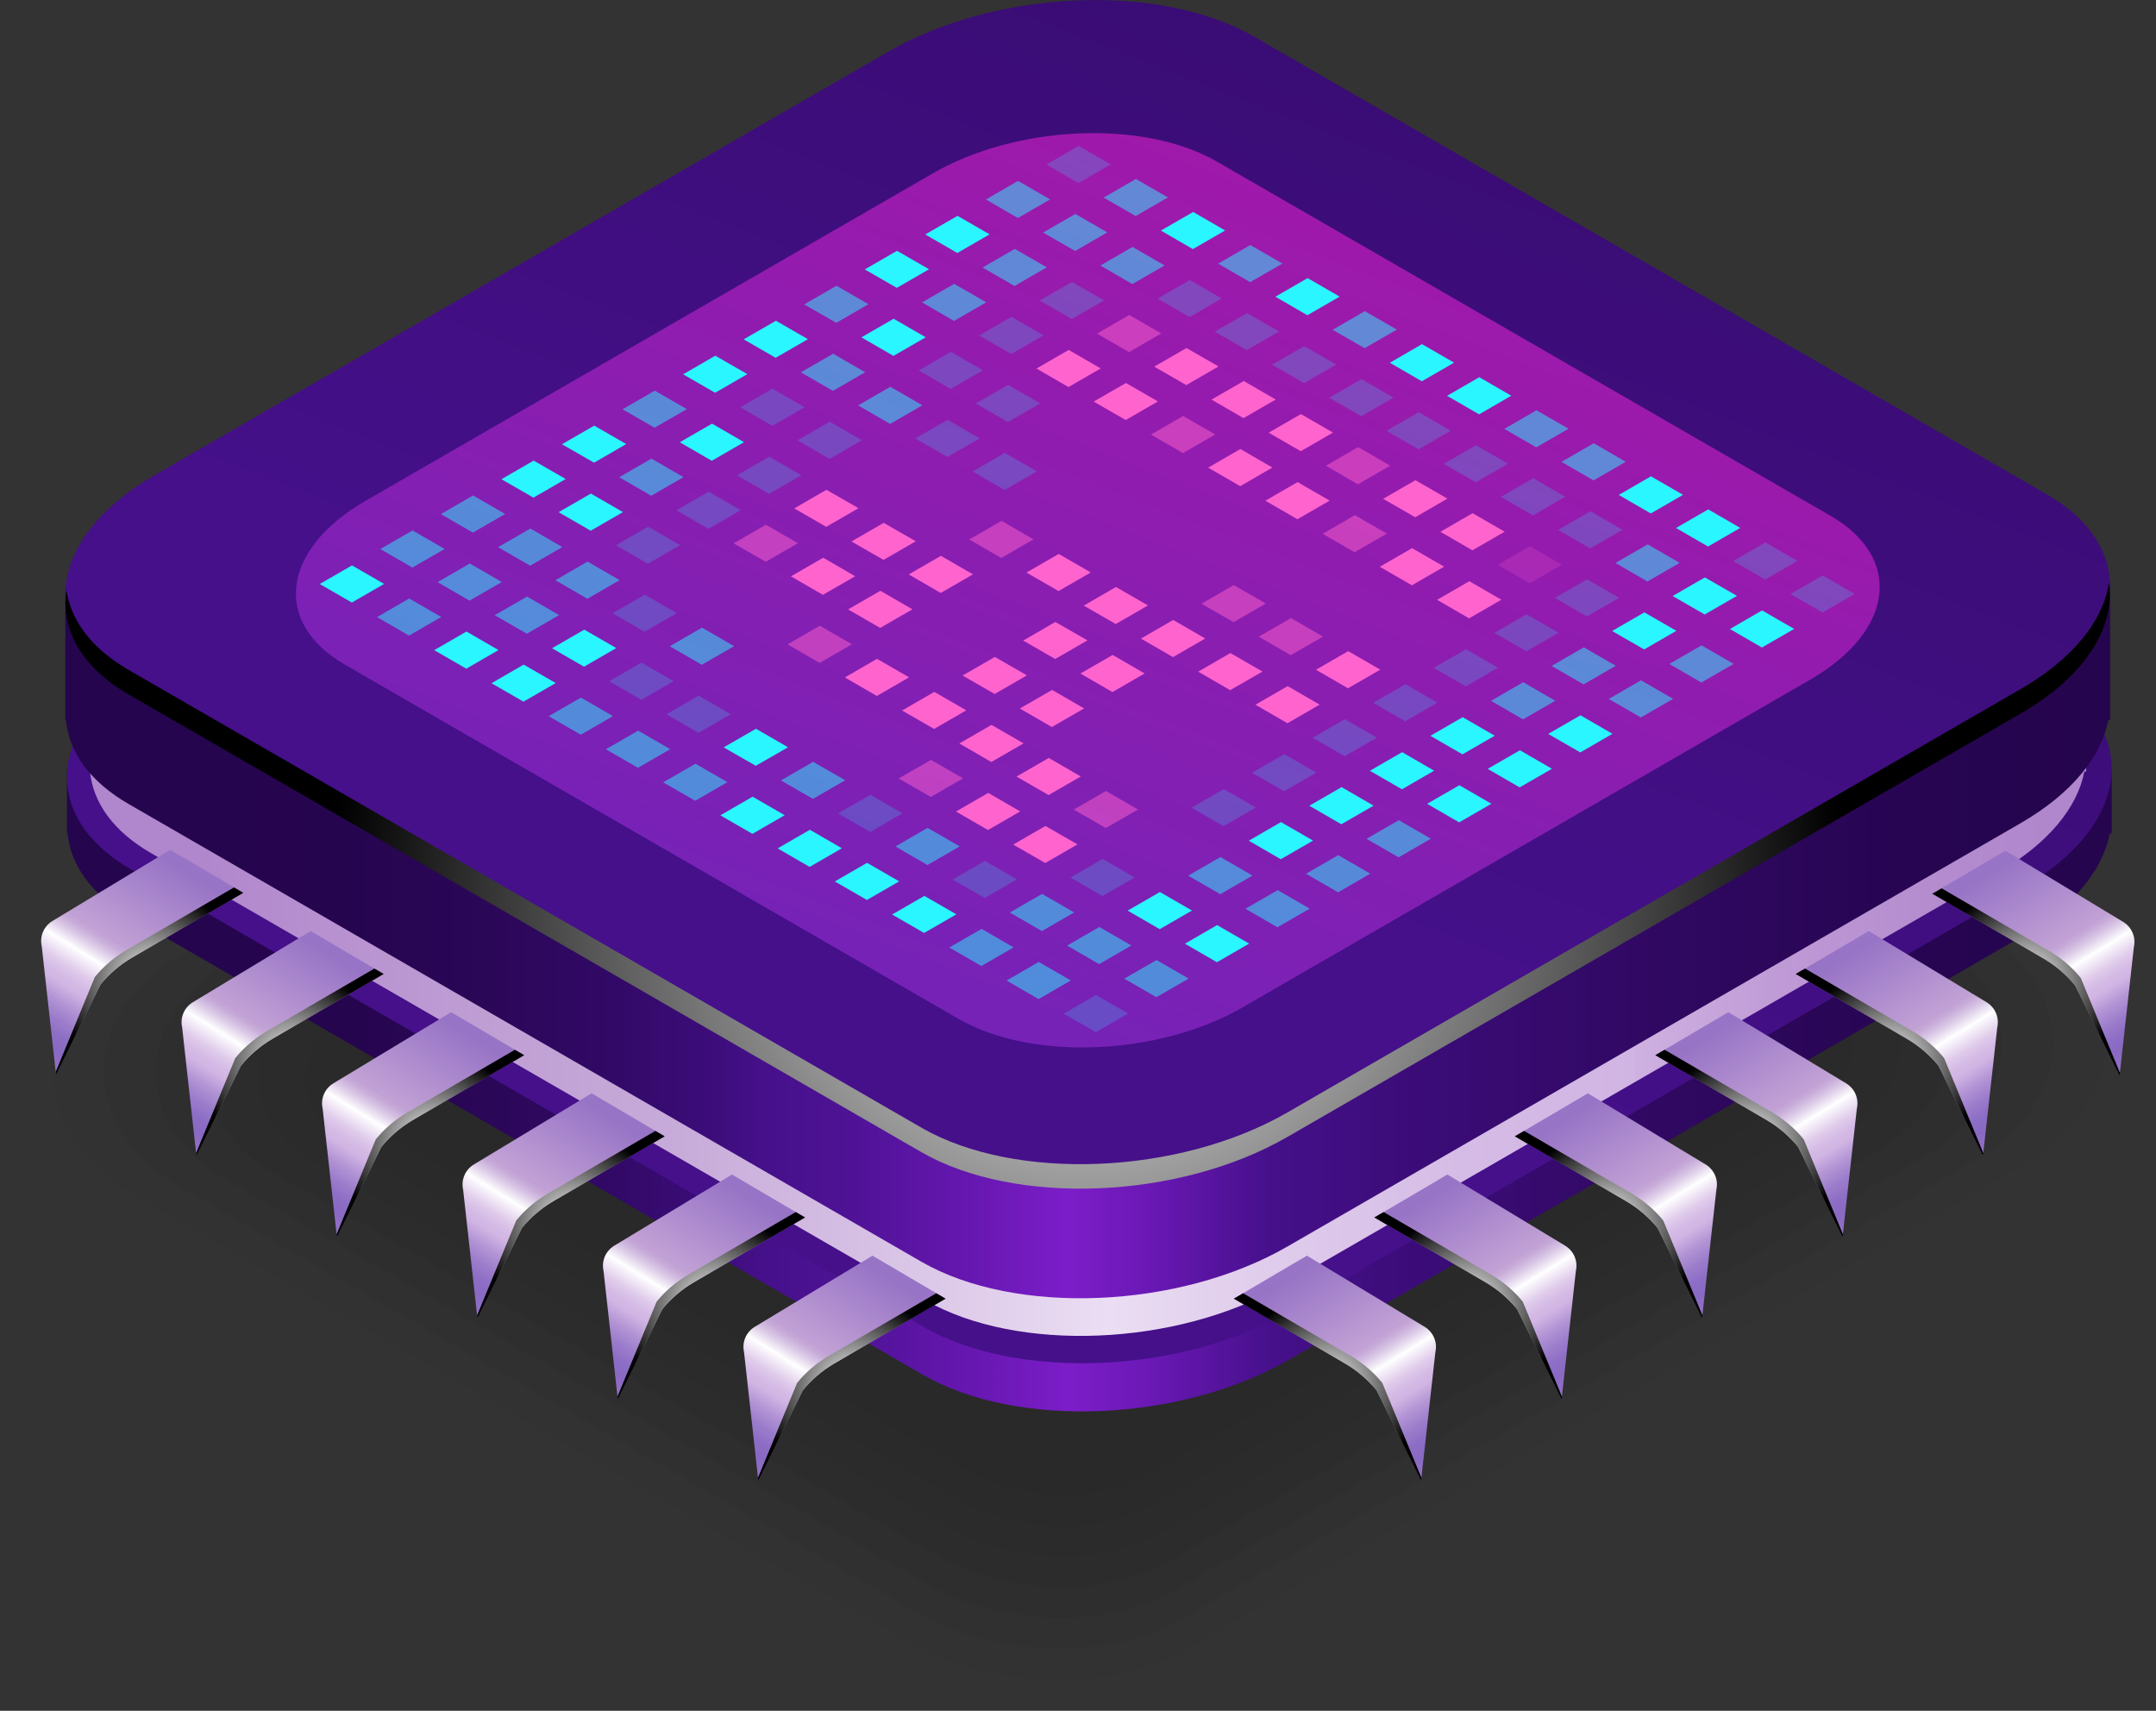 <?xml version="1.0" encoding="UTF-8"?>
<svg xmlns="http://www.w3.org/2000/svg" xmlns:xlink="http://www.w3.org/1999/xlink" viewBox="0 0 238.63 189.35">
  <rect x="0" y="0" width="238.63" height="189.35" fill="#333333" stroke="none"/>
  <defs>
    <style>
      .cls-1 {
        fill: url(#Radial_Gradient_1-2);
      }

      .cls-1, .cls-2, .cls-3, .cls-4, .cls-5, .cls-6, .cls-7, .cls-8, .cls-9, .cls-10, .cls-11, .cls-12, .cls-13 {
        mix-blend-mode: color-dodge;
      }

      .cls-2 {
        fill: url(#Radial_Gradient_1-5);
      }

      .cls-3 {
        fill: url(#Radial_Gradient_1-4);
      }

      .cls-4 {
        fill: url(#Radial_Gradient_1-7);
      }

      .cls-5 {
        fill: url(#Radial_Gradient_1-8);
      }

      .cls-6 {
        fill: url(#Radial_Gradient_1-3);
      }

      .cls-7 {
        fill: url(#Radial_Gradient_1-6);
      }

      .cls-8 {
        fill: url(#Radial_Gradient_1-9);
      }

      .cls-14 {
        fill: url(#linear-gradient);
      }

      .cls-15 {
        opacity: .09;
      }

      .cls-16, .cls-17, .cls-18 {
        fill: #ff63ce;
      }

      .cls-19, .cls-20, .cls-21, .cls-22 {
        fill: #2af6ff;
      }

      .cls-23 {
        fill: url(#New_Gradient_Swatch_copy_25-2);
      }

      .cls-24 {
        fill: url(#New_Gradient_Swatch_copy_25);
      }

      .cls-20, .cls-17, .cls-25 {
        opacity: .2;
      }

      .cls-26 {
        mix-blend-mode: screen;
      }

      .cls-27 {
        fill: url(#linear-gradient-8);
      }

      .cls-28 {
        fill: url(#linear-gradient-9);
      }

      .cls-29 {
        fill: url(#linear-gradient-3);
      }

      .cls-30 {
        fill: url(#linear-gradient-4);
      }

      .cls-31 {
        fill: url(#linear-gradient-2);
      }

      .cls-32 {
        fill: url(#linear-gradient-6);
      }

      .cls-33 {
        fill: url(#linear-gradient-7);
      }

      .cls-34 {
        fill: url(#linear-gradient-5);
      }

      .cls-35 {
        opacity: .18;
      }

      .cls-36 {
        opacity: .27;
      }

      .cls-37 {
        opacity: .45;
      }

      .cls-38 {
        opacity: .36;
      }

      .cls-39 {
        opacity: .64;
      }

      .cls-40 {
        opacity: .55;
      }

      .cls-41 {
        opacity: .91;
      }

      .cls-42 {
        opacity: .82;
      }

      .cls-43 {
        opacity: .73;
      }

      .cls-21, .cls-44 {
        opacity: 0;
      }

      .cls-45 {
        fill: url(#linear-gradient-14);
      }

      .cls-46 {
        fill: url(#linear-gradient-15);
      }

      .cls-47 {
        fill: url(#linear-gradient-16);
      }

      .cls-48 {
        fill: url(#linear-gradient-13);
      }

      .cls-49 {
        fill: url(#linear-gradient-12);
      }

      .cls-50 {
        fill: url(#linear-gradient-10);
      }

      .cls-51 {
        fill: url(#linear-gradient-11);
      }

      .cls-52 {
        isolation: isolate;
      }

      .cls-9 {
        fill: url(#Radial_Gradient_1);
      }

      .cls-22, .cls-18 {
        opacity: .5;
      }

      .cls-10 {
        fill: url(#Radial_Gradient_1-10);
      }

      .cls-11 {
        fill: url(#Radial_Gradient_1-13);
      }

      .cls-12 {
        fill: url(#Radial_Gradient_1-11);
      }

      .cls-13 {
        fill: url(#Radial_Gradient_1-12);
      }
    </style>
    <linearGradient id="linear-gradient" x1="7.42" y1="91.38" x2="233.73" y2="91.38" gradientUnits="userSpaceOnUse">
      <stop offset=".04" stop-color="#25054d"/>
      <stop offset=".14" stop-color="#26054f"/>
      <stop offset=".21" stop-color="#2b0758"/>
      <stop offset=".27" stop-color="#320967"/>
      <stop offset=".32" stop-color="#3d0d7c"/>
      <stop offset=".34" stop-color="#45108a"/>
      <stop offset=".38" stop-color="#4d1294"/>
      <stop offset=".44" stop-color="#6517af"/>
      <stop offset=".49" stop-color="#7c1dc9"/>
      <stop offset=".53" stop-color="#6a18b5"/>
      <stop offset=".59" stop-color="#45108a"/>
      <stop offset=".66" stop-color="#3b0c78"/>
      <stop offset=".79" stop-color="#2f0860"/>
      <stop offset=".9" stop-color="#270552"/>
      <stop offset="1" stop-color="#25054d"/>
    </linearGradient>
    <linearGradient id="New_Gradient_Swatch_copy_25" data-name="New Gradient Swatch copy 25" x1="204.6" y1="-131.35" x2="111.48" y2="109.04" gradientUnits="userSpaceOnUse">
      <stop offset="0" stop-color="#25054d"/>
      <stop offset="1" stop-color="#45108a"/>
    </linearGradient>
    <linearGradient id="linear-gradient-2" x1="12.59" y1="81.85" x2="228.5" y2="81.85" gradientUnits="userSpaceOnUse">
      <stop offset=".04" stop-color="#b086cc"/>
      <stop offset=".21" stop-color="#c1a1d5"/>
      <stop offset=".29" stop-color="#c7abd9"/>
      <stop offset=".41" stop-color="#dac6e7"/>
      <stop offset=".51" stop-color="#ebdef3"/>
      <stop offset=".56" stop-color="#e3d2ee"/>
      <stop offset=".69" stop-color="#d5bce6"/>
      <stop offset=".78" stop-color="#d1b4e3"/>
      <stop offset=".78" stop-color="#cfb1e1"/>
      <stop offset=".86" stop-color="#be99d5"/>
      <stop offset=".94" stop-color="#b38bce"/>
      <stop offset="1" stop-color="#b086cc"/>
    </linearGradient>
    <linearGradient id="linear-gradient-3" x1="7.23" y1="75.01" x2="233.55" y2="75.01" xlink:href="#linear-gradient"/>
    <linearGradient id="New_Gradient_Swatch_copy_25-2" data-name="New Gradient Swatch copy 25" x1="204.42" y1="-151.56" x2="111.29" y2="88.82" xlink:href="#New_Gradient_Swatch_copy_25"/>
    <linearGradient id="linear-gradient-4" x1="138.89" y1="17.59" x2="66.76" y2="203.78" gradientUnits="userSpaceOnUse">
      <stop offset=".01" stop-color="#9f19ab"/>
      <stop offset=".77" stop-color="#5f27bd"/>
      <stop offset=".9" stop-color="#3d065f"/>
    </linearGradient>
    <radialGradient id="Radial_Gradient_1" data-name="Radial Gradient 1" cx="120.39" cy="98.02" fx="120.39" fy="98.02" r="83.44" gradientUnits="userSpaceOnUse">
      <stop offset="0" stop-color="#fff"/>
      <stop offset="1" stop-color="#000"/>
    </radialGradient>
    <linearGradient id="linear-gradient-5" x1="221.63" y1="95.71" x2="237.27" y2="120.96" gradientUnits="userSpaceOnUse">
      <stop offset="0" stop-color="#9874c6"/>
      <stop offset=".36" stop-color="#c1a1d5"/>
      <stop offset=".38" stop-color="#c7abd9"/>
      <stop offset=".41" stop-color="#d9c6e5"/>
      <stop offset=".45" stop-color="#f6f2f9"/>
      <stop offset=".46" stop-color="#fff"/>
      <stop offset=".49" stop-color="#f1e8f6"/>
      <stop offset=".53" stop-color="#dfcbeb"/>
      <stop offset=".57" stop-color="#d4bae5"/>
      <stop offset=".6" stop-color="#d1b4e3"/>
      <stop offset=".66" stop-color="#b294d5"/>
      <stop offset=".72" stop-color="#9b7ccb"/>
      <stop offset=".77" stop-color="#8d6ec5"/>
      <stop offset=".82" stop-color="#8969c3"/>
      <stop offset=".89" stop-color="#9371c5"/>
      <stop offset="1" stop-color="#b086cc"/>
    </linearGradient>
    <radialGradient id="Radial_Gradient_1-2" data-name="Radial Gradient 1" cx="224.26" cy="108.68" fx="224.26" fy="108.68" r="10.38" xlink:href="#Radial_Gradient_1"/>
    <linearGradient id="linear-gradient-6" x1="206.52" y1="104.59" x2="222.16" y2="129.84" xlink:href="#linear-gradient-5"/>
    <radialGradient id="Radial_Gradient_1-3" data-name="Radial Gradient 1" cx="209.14" cy="117.57" fx="209.14" fy="117.57" r="10.38" xlink:href="#Radial_Gradient_1"/>
    <linearGradient id="linear-gradient-7" x1="190.97" y1="113.57" x2="206.61" y2="138.83" xlink:href="#linear-gradient-5"/>
    <radialGradient id="Radial_Gradient_1-4" data-name="Radial Gradient 1" cx="193.6" cy="126.55" fx="193.6" fy="126.55" r="10.38" xlink:href="#Radial_Gradient_1"/>
    <linearGradient id="linear-gradient-8" x1="175.43" y1="122.56" x2="191.06" y2="147.81" xlink:href="#linear-gradient-5"/>
    <radialGradient id="Radial_Gradient_1-5" data-name="Radial Gradient 1" cx="178.05" cy="135.53" fx="178.05" fy="135.53" r="10.38" xlink:href="#Radial_Gradient_1"/>
    <linearGradient id="linear-gradient-9" x1="159.88" y1="131.54" x2="175.52" y2="156.79" xlink:href="#linear-gradient-5"/>
    <radialGradient id="Radial_Gradient_1-6" data-name="Radial Gradient 1" cx="162.5" cy="144.52" fx="162.5" fy="144.52" r="10.38" xlink:href="#Radial_Gradient_1"/>
    <linearGradient id="linear-gradient-10" x1="144.33" y1="140.52" x2="159.97" y2="165.78" xlink:href="#linear-gradient-5"/>
    <radialGradient id="Radial_Gradient_1-7" data-name="Radial Gradient 1" cx="146.96" cy="153.5" fx="146.96" fy="153.5" r="10.38" xlink:href="#Radial_Gradient_1"/>
    <linearGradient id="linear-gradient-11" x1="7896.66" y1="95.61" x2="7912.29" y2="120.86" gradientTransform="translate(7915.81) rotate(-180) scale(1 -1)" xlink:href="#linear-gradient-5"/>
    <radialGradient id="Radial_Gradient_1-8" data-name="Radial Gradient 1" cx="7899.28" cy="108.58" fx="7899.28" fy="108.58" r="10.38" gradientTransform="translate(7915.81) rotate(-180) scale(1 -1)" xlink:href="#Radial_Gradient_1"/>
    <linearGradient id="linear-gradient-12" x1="7881.11" y1="104.59" x2="7896.75" y2="129.84" gradientTransform="translate(7915.81) rotate(-180) scale(1 -1)" xlink:href="#linear-gradient-5"/>
    <radialGradient id="Radial_Gradient_1-9" data-name="Radial Gradient 1" cx="7883.73" cy="117.57" fx="7883.73" fy="117.57" r="10.38" gradientTransform="translate(7915.81) rotate(-180) scale(1 -1)" xlink:href="#Radial_Gradient_1"/>
    <linearGradient id="linear-gradient-13" x1="7865.56" y1="113.57" x2="7881.2" y2="138.82" gradientTransform="translate(7915.81) rotate(-180) scale(1 -1)" xlink:href="#linear-gradient-5"/>
    <radialGradient id="Radial_Gradient_1-10" data-name="Radial Gradient 1" cx="7868.19" cy="126.55" fx="7868.19" fy="126.55" r="10.38" gradientTransform="translate(7915.81) rotate(-180) scale(1 -1)" xlink:href="#Radial_Gradient_1"/>
    <linearGradient id="linear-gradient-14" x1="7850.02" y1="122.56" x2="7865.65" y2="147.81" gradientTransform="translate(7915.81) rotate(-180) scale(1 -1)" xlink:href="#linear-gradient-5"/>
    <radialGradient id="Radial_Gradient_1-11" data-name="Radial Gradient 1" cx="7852.64" cy="135.53" fx="7852.64" fy="135.53" r="10.38" gradientTransform="translate(7915.81) rotate(-180) scale(1 -1)" xlink:href="#Radial_Gradient_1"/>
    <linearGradient id="linear-gradient-15" x1="7834.47" y1="131.54" x2="7850.11" y2="156.79" gradientTransform="translate(7915.81) rotate(-180) scale(1 -1)" xlink:href="#linear-gradient-5"/>
    <radialGradient id="Radial_Gradient_1-12" data-name="Radial Gradient 1" cx="7837.09" cy="144.52" fx="7837.09" fy="144.52" r="10.38" gradientTransform="translate(7915.81) rotate(-180) scale(1 -1)" xlink:href="#Radial_Gradient_1"/>
    <linearGradient id="linear-gradient-16" x1="7818.92" y1="140.52" x2="7834.56" y2="165.78" gradientTransform="translate(7915.81) rotate(-180) scale(1 -1)" xlink:href="#linear-gradient-5"/>
    <radialGradient id="Radial_Gradient_1-13" data-name="Radial Gradient 1" cx="7821.55" cy="153.5" fx="7821.55" fy="153.5" r="10.38" gradientTransform="translate(7915.81) rotate(-180) scale(1 -1)" xlink:href="#Radial_Gradient_1"/>
  </defs>
  <g class="cls-52">
    <g id="Layer_1" data-name="Layer 1">
      <g>
        <g class="cls-25">
          <path class="cls-44" d="M117.21,189.35c5.64,0,10.76-1.23,14.81-3.57l98.11-56.77c5.4-3.12,8.5-8.05,8.5-13.54,0-6.01-3.73-11.61-10.23-15.36l-89-51.38c-5.11-2.95-11.49-4.57-17.98-4.57-5.64,0-10.76,1.23-14.81,3.57L8.5,104.49c-5.4,3.12-8.5,8.05-8.5,13.53,0,6.01,3.73,11.61,10.23,15.37l89,51.38c5.11,2.95,11.49,4.57,17.98,4.57Z"/>
          <path class="cls-15" d="M107.38,51.15L14.08,105.14c-4.91,2.83-8.2,7.67-8.33,12.66-.15,5.64,3.13,11.03,9.38,14.64l85.19,49.18c4.85,2.8,10.93,4.33,17.08,4.32,3.74,0,7.24-.6,10.3-1.71,1.27-.46,2.63-1.09,3.74-1.73l93.17-53.91c4.91-2.83,8.18-7.66,8.31-12.64,.15-5.64-3.13-11.03-9.38-14.64l-84.9-49.02c-1.85-1.07-4.16-2.09-6.3-2.77-3.4-1.08-7.09-1.68-10.82-1.7-5.38-.03-10.28,1.13-14.13,3.35Z"/>
          <path class="cls-35" d="M108.16,54.57L19.66,105.78c-4.42,2.55-7.91,7.3-8.17,11.78-.3,5.29,2.53,10.44,8.54,13.91l81.38,46.98c4.6,2.65,10.37,4.09,16.18,4.06,3.54-.02,6.85-.61,9.74-1.67,1.15-.42,2.53-1.08,3.53-1.66l88.23-51.05c4.42-2.55,7.87-7.28,8.13-11.75,.3-5.29-2.53-10.44-8.54-13.91l-80.81-46.66c-1.66-.96-4.06-2.05-5.98-2.67-3.22-1.04-6.72-1.66-10.27-1.7-5.11-.06-9.8,1.02-13.46,3.13Z"/>
          <path class="cls-36" d="M108.93,58L25.25,106.42c-3.93,2.27-7.64,6.93-8,10.9-.45,4.95,1.93,9.86,7.69,13.19l77.56,44.78c4.34,2.51,9.81,3.85,15.28,3.81,3.35-.03,6.47-.61,9.19-1.62,1.02-.38,2.43-1.07,3.32-1.58l83.29-48.2c3.93-2.27,7.58-6.89,7.94-10.86,.45-4.95-1.93-9.86-7.69-13.19l-76.72-44.29c-1.48-.85-3.95-2.01-5.66-2.57-3.05-1-6.36-1.64-9.73-1.7-4.84-.09-9.32,.91-12.79,2.92Z"/>
          <path class="cls-38" d="M109.71,61.42L30.83,107.06c-3.44,1.98-7.39,6.56-7.83,10.02-.6,4.63,1.33,9.28,6.84,12.46l73.75,42.58c4.09,2.36,9.25,3.61,14.38,3.56,3.15-.04,6.08-.61,8.63-1.57,.89-.33,2.34-1.05,3.11-1.5l78.35-45.34c3.44-1.98,7.31-6.51,7.76-9.97,.6-4.63-1.33-9.28-6.84-12.46l-72.63-41.93c-1.29-.75-3.85-1.97-5.34-2.48-2.87-.97-6-1.62-9.19-1.7-4.58-.12-8.84,.81-12.11,2.7Z"/>
          <path class="cls-37" d="M110.48,64.85L36.41,107.71c-2.95,1.7-7.16,6.19-7.67,9.14-.76,4.33,.73,8.69,6,11.73l69.94,40.38c3.83,2.21,8.69,3.37,13.48,3.3,2.95-.04,5.69-.62,8.07-1.53,.76-.29,2.24-1.04,2.91-1.42l73.41-42.48c2.95-1.7,7.06-6.14,7.57-9.08,.76-4.33-.73-8.69-6-11.73l-68.53-39.57c-1.11-.64-3.75-1.94-5.02-2.38-2.69-.93-5.64-1.6-8.64-1.7-4.31-.14-8.36,.7-11.44,2.48Z"/>
          <path class="cls-40" d="M111.26,68.27L42,108.35c-2.45,1.42-7.5,5.77-7.5,8.26-1.79,3.76,.13,8.11,5.15,11.01l66.13,38.18c3.58,2.06,8.12,3.13,12.57,3.05,2.76-.05,5.31-.62,7.51-1.48,.63-.25,2.14-1.03,2.7-1.35l68.47-39.62c2.45-1.42,7.39-5.7,7.39-8.19,1.79-3.76-.13-8.11-5.15-11.01l-64.44-37.21c-.92-.53-3.64-1.9-4.7-2.28-2.52-.9-5.28-1.58-8.1-1.7-4.05-.17-7.88,.59-10.76,2.26Z"/>
          <path class="cls-39" d="M112.03,71.7L47.58,108.99c-1.96,1.13-7.34,5.39-7.34,7.38-2.08,3.39-.47,7.53,4.3,10.28l62.32,35.98c3.32,1.92,7.56,2.89,11.67,2.8,2.56-.06,4.92-.62,6.95-1.44,.5-.2,2.04-1.01,2.49-1.27l63.53-36.76c1.96-1.13,7.2-5.31,7.2-7.3,2.08-3.39,.47-7.53-4.3-10.28l-60.35-34.84c-.74-.43-3.53-1.87-4.38-2.18-2.34-.86-4.91-1.56-7.56-1.7-3.78-.2-7.4,.49-10.09,2.04Z"/>
          <path class="cls-43" d="M112.81,75.12l-59.64,34.51c-1.47,.85-7.17,5.01-7.17,6.5-2.38,3.01-1.07,6.94,3.46,9.56l58.51,33.78c3.07,1.77,7,2.65,10.77,2.54,2.36-.07,4.53-.63,6.39-1.39,.38-.15,1.95-1,2.28-1.19l58.59-33.9c1.47-.85,7.02-4.92,7.02-6.41,2.38-3.01,1.07-6.94-3.46-9.56l-56.26-32.48c-.55-.32-3.43-1.84-4.06-2.08-2.17-.83-4.55-1.54-7.01-1.7-3.51-.23-6.92,.38-9.42,1.82Z"/>
          <path class="cls-42" d="M113.58,78.55l-54.83,31.73c-.98,.57-7.01,4.63-7.01,5.62-2.68,2.64-1.67,6.36,2.61,8.83l54.7,31.58c2.81,1.62,6.44,2.42,9.87,2.29,2.16-.08,4.15-.63,5.83-1.35,.25-.11,1.85-.99,2.07-1.11l53.65-31.05c.98-.57,6.83-4.52,6.83-5.52,2.68-2.64,1.67-6.36-2.61-8.83l-52.16-30.12c-.37-.21-3.32-1.82-3.74-1.98-2-.79-4.19-1.52-6.47-1.7-3.25-.26-6.44,.27-8.74,1.61Z"/>
          <path class="cls-41" d="M114.36,81.97l-50.03,28.95c-.49,.28-6.84,4.24-6.84,4.74-2.98,2.27-2.27,5.78,1.76,8.1l50.89,29.38c2.56,1.48,5.88,2.18,8.97,2.04,1.97-.09,3.76-.63,5.27-1.3,.12-.05,1.75-.97,1.86-1.04l48.71-28.19c.49-.28,6.65-4.13,6.65-4.63,2.98-2.27,2.27-5.78-1.76-8.1l-48.07-27.75c-.18-.11-3.21-1.8-3.42-1.89-1.83-.76-3.83-1.5-5.93-1.7-2.98-.29-5.96,.17-8.07,1.39Z"/>
          <path d="M124.01,150.51l51.89-30.03c3.28-1.89,2.86-5.19-.92-7.38l-47.07-27.18c-3.78-2.18-9.5-2.42-12.78-.53l-51.89,30.03c-3.28,1.89-2.86,5.19,.92,7.38l47.07,27.18c3.78,2.18,9.5,2.42,12.78,.53Z"/>
        </g>
        <path class="cls-14" d="M233.73,85.25h-2.25c-1.15-1.46-2.72-2.82-4.76-3.99L138.99,30.6c-10.38-6-28.52-5.24-40.51,1.68L17.33,79.12c-3.19,1.84-5.59,3.93-7.25,6.12h-2.67v7h.07c.33,3.48,2.6,6.77,6.94,9.27l87.74,50.66c10.38,5.99,28.52,5.24,40.51-1.68l81.14-46.85c5.69-3.29,8.94-7.37,9.71-11.4h.21v-7Z"/>
        <path class="cls-24" d="M102.17,146.84L14.43,96.18c-10.38-6-9.08-16.47,2.91-23.39L98.47,25.94c11.99-6.92,30.13-7.67,40.51-1.68l87.74,50.66c10.38,6,9.08,16.47-2.91,23.39l-81.14,46.85c-11.99,6.92-30.13,7.67-40.51,1.68Z"/>
        <path class="cls-31" d="M230.9,73.16h-2.2c-1.12-1.43-2.65-2.75-4.65-3.9L138.37,19.79c-10.14-5.85-27.85-5.12-39.56,1.64L19.57,67.18c-3.11,1.8-5.46,3.84-7.08,5.98h-2.6v12.23h.07c.33,3.4,2.54,6.61,6.78,9.05l85.68,49.47c10.14,5.85,27.85,5.12,39.56-1.64l79.24-45.75c5.56-3.21,8.73-7.2,9.48-11.13h.2v-12.23Z"/>
        <path class="cls-29" d="M233.55,65.03h-2.25c-1.15-1.46-2.72-2.82-4.76-3.99L138.8,10.38c-10.38-6-28.52-5.24-40.51,1.68L17.15,58.9c-3.19,1.84-5.59,3.93-7.25,6.12h-2.67v14.7h.07c.33,3.48,2.6,6.77,6.94,9.27l87.74,50.66c10.38,5.99,28.52,5.24,40.51-1.68l81.14-46.85c5.69-3.29,8.94-7.37,9.71-11.4h.21v-14.7Z"/>
        <path class="cls-23" d="M101.98,126.62L14.24,75.96c-10.38-6-9.08-16.47,2.91-23.39L98.29,5.73c11.99-6.92,30.13-7.67,40.51-1.68l87.74,50.66c10.38,6,9.08,16.47-2.91,23.39l-81.14,46.85c-11.99,6.92-30.13,7.67-40.51,1.68Z"/>
        <path class="cls-30" d="M106.14,112.8L38.18,73.57c-8.04-4.64-7.03-12.75,2.25-18.12L103.28,19.17c9.29-5.36,23.33-5.94,31.38-1.3l67.96,39.23c8.04,4.64,7.03,12.75-2.25,18.12l-62.84,36.28c-9.29,5.36-23.33,5.94-31.38,1.3Z"/>
        <path class="cls-9" d="M223.63,76.28l-81.14,46.85c-11.99,6.92-30.13,7.67-40.51,1.68L14.24,74.15c-4.17-2.41-6.42-5.54-6.89-8.87-.64,4.31,1.6,8.53,6.89,11.58l87.74,50.66c10.38,5.99,28.52,5.24,40.51-1.68l81.14-46.85c7.18-4.14,10.49-9.56,9.8-14.52-.62,4.16-3.91,8.41-9.8,11.81Z"/>
        <g>
          <path class="cls-34" d="M213.87,98.92l8.09-4.76,13.04,7.88c.95,.58,1.43,1.7,1.18,2.79l-1.58,14.21-4.91-9.96c-.96-1.19-2.14-2.19-3.46-2.97l-12.35-7.2Z"/>
          <path class="cls-1" d="M230.31,108.25c-.96-1.19-2.14-2.19-3.46-2.97l-11.95-6.96-1.03,.6,12.35,7.2c1.32,.77,2.5,1.78,3.46,2.97l4.91,9.96,.06-.27-4.34-10.52Z"/>
        </g>
        <g>
          <path class="cls-32" d="M198.75,107.81l8.09-4.76,13.04,7.88c.95,.58,1.43,1.7,1.18,2.79l-1.58,14.21-4.91-9.96c-.96-1.19-2.14-2.19-3.46-2.97l-12.35-7.2Z"/>
          <path class="cls-6" d="M215.19,117.13c-.96-1.19-2.14-2.19-3.46-2.97l-11.95-6.96-1.03,.6,12.35,7.2c1.32,.77,2.5,1.78,3.46,2.97l4.91,9.96,.06-.27-4.34-10.52Z"/>
        </g>
        <g>
          <path class="cls-33" d="M183.21,116.79l8.09-4.76,13.04,7.88c.95,.58,1.43,1.7,1.18,2.79l-1.58,14.21-4.91-9.96c-.96-1.19-2.14-2.19-3.46-2.97l-12.35-7.2Z"/>
          <path class="cls-3" d="M199.65,126.12c-.96-1.19-2.14-2.19-3.46-2.97l-11.95-6.96-1.03,.6,12.35,7.2c1.32,.77,2.5,1.78,3.46,2.97l4.91,9.96,.06-.27-4.34-10.52Z"/>
        </g>
        <g>
          <path class="cls-27" d="M167.66,125.77l8.09-4.76,13.04,7.88c.95,.58,1.43,1.7,1.18,2.79l-1.58,14.21-4.91-9.96c-.96-1.19-2.14-2.19-3.46-2.97l-12.35-7.2Z"/>
          <path class="cls-2" d="M184.1,135.1c-.96-1.19-2.14-2.19-3.46-2.97l-11.95-6.96-1.03,.6,12.35,7.2c1.32,.77,2.5,1.78,3.46,2.97l4.91,9.96,.06-.27-4.34-10.52Z"/>
        </g>
        <g>
          <path class="cls-28" d="M152.11,134.76l8.09-4.76,13.04,7.88c.95,.58,1.43,1.7,1.18,2.79l-1.58,14.21-4.91-9.96c-.96-1.19-2.14-2.19-3.46-2.97l-12.35-7.2Z"/>
          <path class="cls-7" d="M168.55,144.08c-.96-1.19-2.14-2.19-3.46-2.97l-11.95-6.96-1.03,.6,12.35,7.2c1.32,.77,2.5,1.78,3.46,2.97l4.91,9.96,.06-.27-4.34-10.52Z"/>
        </g>
        <g>
          <path class="cls-50" d="M136.56,143.74l8.09-4.76,13.04,7.88c.95,.58,1.43,1.7,1.18,2.79l-1.58,14.21-4.91-9.96c-.96-1.19-2.14-2.19-3.46-2.97l-12.35-7.2Z"/>
          <path class="cls-4" d="M153,153.07c-.96-1.19-2.14-2.19-3.46-2.97l-11.95-6.96-1.03,.6,12.35,7.2c1.32,.77,2.5,1.78,3.46,2.97l4.91,9.96,.06-.27-4.34-10.52Z"/>
        </g>
        <g>
          <path class="cls-51" d="M26.93,98.82l-8.09-4.76-13.04,7.88c-.95,.58-1.43,1.7-1.18,2.79l1.58,14.21,4.91-9.96c.96-1.19,2.14-2.19,3.46-2.97l12.35-7.2Z"/>
          <path class="cls-5" d="M10.49,108.15c.96-1.19,2.14-2.19,3.46-2.97l11.95-6.96,1.03,.6-12.35,7.2c-1.32,.77-2.5,1.78-3.46,2.97l-4.91,9.96-.06-.27,4.34-10.52Z"/>
        </g>
        <g>
          <path class="cls-49" d="M42.47,107.81l-8.09-4.76-13.04,7.88c-.95,.58-1.43,1.7-1.18,2.79l1.58,14.21,4.91-9.96c.96-1.19,2.14-2.19,3.46-2.97l12.35-7.2Z"/>
          <path class="cls-8" d="M26.03,117.13c.96-1.19,2.14-2.19,3.46-2.97l11.95-6.96,1.03,.6-12.35,7.2c-1.32,.77-2.5,1.78-3.46,2.97l-4.91,9.96-.06-.27,4.34-10.52Z"/>
        </g>
        <g>
          <path class="cls-48" d="M58.02,116.79l-8.09-4.76-13.04,7.88c-.95,.58-1.43,1.7-1.18,2.79l1.58,14.21,4.91-9.96c.96-1.19,2.14-2.19,3.46-2.97l12.35-7.2Z"/>
          <path class="cls-10" d="M41.58,126.12c.96-1.19,2.14-2.19,3.46-2.97l11.95-6.96,1.03,.6-12.35,7.2c-1.32,.77-2.5,1.78-3.46,2.97l-4.91,9.96-.06-.27,4.34-10.52Z"/>
        </g>
        <g>
          <path class="cls-45" d="M73.57,125.77l-8.09-4.76-13.04,7.88c-.95,.58-1.43,1.7-1.18,2.79l1.58,14.21,4.91-9.96c.96-1.19,2.14-2.19,3.46-2.97l12.35-7.2Z"/>
          <path class="cls-12" d="M57.13,135.1c.96-1.19,2.14-2.19,3.46-2.97l11.95-6.96,1.03,.6-12.35,7.2c-1.32,.77-2.5,1.78-3.46,2.97l-4.91,9.96-.06-.27,4.34-10.52Z"/>
        </g>
        <g>
          <path class="cls-46" d="M89.11,134.76l-8.09-4.76-13.04,7.88c-.95,.58-1.43,1.7-1.18,2.79l1.58,14.21,4.91-9.96c.96-1.19,2.14-2.19,3.46-2.97l12.35-7.2Z"/>
          <path class="cls-13" d="M72.67,144.08c.96-1.19,2.14-2.19,3.46-2.97l11.95-6.96,1.03,.6-12.35,7.2c-1.32,.77-2.5,1.78-3.46,2.97l-4.91,9.96-.06-.27,4.34-10.52Z"/>
        </g>
        <g>
          <path class="cls-47" d="M104.66,143.74l-8.09-4.76-13.04,7.88c-.95,.58-1.43,1.7-1.18,2.79l1.58,14.21,4.91-9.96c.96-1.19,2.14-2.19,3.46-2.97l12.35-7.2Z"/>
          <path class="cls-11" d="M88.22,153.07c.96-1.19,2.14-2.19,3.46-2.97l11.95-6.96,1.03,.6-12.35,7.2c-1.32,.77-2.5,1.78-3.46,2.97l-4.91,9.96-.06-.27,4.34-10.52Z"/>
        </g>
        <g class="cls-26">
          <g>
            <polygon class="cls-20" points="119.36 20.26 122.93 18.2 119.39 16.15 115.82 18.21 119.36 20.26"/>
            <polygon class="cls-22" points="112.66 24.13 116.23 22.07 112.68 20.02 109.12 22.08 112.66 24.13"/>
            <polygon class="cls-19" points="105.96 28 109.53 25.94 105.98 23.89 102.41 25.95 105.96 28"/>
            <polygon class="cls-19" points="99.26 31.86 102.83 29.8 99.28 27.76 95.71 29.82 99.26 31.86"/>
            <polygon class="cls-22" points="92.56 35.73 96.12 33.67 92.58 31.63 89.01 33.69 92.56 35.73"/>
            <polygon class="cls-19" points="85.85 39.6 89.42 37.54 85.88 35.5 82.31 37.56 85.85 39.6"/>
            <polygon class="cls-19" points="79.15 43.47 82.72 41.41 79.17 39.37 75.61 41.43 79.15 43.47"/>
            <polygon class="cls-22" points="72.45 47.34 76.02 45.28 72.47 43.24 68.9 45.3 72.45 47.34"/>
            <polygon class="cls-19" points="65.75 51.21 69.31 49.15 65.77 47.11 62.2 49.17 65.75 51.21"/>
            <polygon class="cls-19" points="59.04 55.08 62.61 53.02 59.07 50.98 55.5 53.04 59.04 55.08"/>
            <polygon class="cls-22" points="52.34 58.95 55.91 56.89 52.36 54.84 48.8 56.9 52.34 58.95"/>
            <polygon class="cls-22" points="45.64 62.82 49.21 60.76 45.66 58.71 42.09 60.77 45.64 62.82"/>
            <polygon class="cls-19" points="38.94 66.69 42.51 64.63 38.96 62.58 35.39 64.64 38.94 66.69"/>
          </g>
          <g>
            <polygon class="cls-22" points="125.7 23.91 129.27 21.85 125.72 19.81 122.15 21.87 125.7 23.91"/>
            <polygon class="cls-22" points="119 27.78 122.56 25.72 119.02 23.68 115.45 25.74 119 27.78"/>
            <polygon class="cls-22" points="112.29 31.65 115.86 29.59 112.32 27.55 108.75 29.61 112.29 31.65"/>
            <polygon class="cls-22" points="105.59 35.52 109.16 33.46 105.61 31.42 102.05 33.47 105.59 35.52"/>
            <polygon class="cls-19" points="98.89 39.39 102.46 37.33 98.91 35.28 95.34 37.34 98.89 39.39"/>
            <polygon class="cls-22" points="92.19 43.26 95.76 41.2 92.21 39.15 88.64 41.21 92.19 43.26"/>
            <polygon class="cls-20" points="85.49 47.13 89.05 45.07 85.51 43.02 81.94 45.08 85.49 47.13"/>
            <polygon class="cls-19" points="78.78 51 82.35 48.94 78.81 46.89 75.24 48.95 78.78 51"/>
            <polygon class="cls-22" points="72.08 54.87 75.65 52.81 72.1 50.76 68.54 52.82 72.08 54.87"/>
            <polygon class="cls-19" points="65.38 58.74 68.95 56.68 65.4 54.63 61.83 56.69 65.38 58.74"/>
            <polygon class="cls-22" points="58.68 62.61 62.24 60.55 58.7 58.5 55.13 60.56 58.68 62.61"/>
            <polygon class="cls-22" points="51.97 66.48 55.54 64.42 52 62.37 48.43 64.43 51.97 66.48"/>
            <polygon class="cls-22" points="45.27 70.35 48.84 68.29 45.29 66.24 41.73 68.3 45.27 70.35"/>
          </g>
          <g>
            <polygon class="cls-19" points="132.03 27.57 135.6 25.51 132.06 23.46 128.49 25.52 132.03 27.57"/>
            <polygon class="cls-22" points="125.33 31.44 128.9 29.38 125.35 27.33 121.79 29.39 125.33 31.44"/>
            <polygon class="cls-20" points="118.63 35.31 122.2 33.25 118.65 31.2 115.08 33.26 118.63 35.31"/>
            <polygon class="cls-20" points="111.93 39.18 115.5 37.12 111.95 35.07 108.38 37.13 111.93 39.18"/>
            <polygon class="cls-20" points="105.22 43.05 108.79 40.99 105.25 38.94 101.68 41 105.22 43.05"/>
            <polygon class="cls-22" points="98.52 46.92 102.09 44.86 98.54 42.81 94.98 44.87 98.52 46.92"/>
            <polygon class="cls-20" points="91.82 50.79 95.39 48.73 91.84 46.68 88.27 48.74 91.82 50.79"/>
            <polygon class="cls-20" points="85.12 54.66 88.69 52.6 85.14 50.55 81.57 52.61 85.12 54.66"/>
            <polygon class="cls-20" points="78.42 58.53 81.98 56.47 78.44 54.42 74.87 56.48 78.42 58.53"/>
            <polygon class="cls-20" points="71.71 62.4 75.28 60.34 71.74 58.29 68.17 60.35 71.71 62.4"/>
            <polygon class="cls-22" points="65.01 66.27 68.58 64.21 65.03 62.16 61.47 64.22 65.01 66.27"/>
            <polygon class="cls-22" points="58.31 70.14 61.88 68.08 58.33 66.03 54.76 68.09 58.31 70.14"/>
            <polygon class="cls-19" points="51.61 74.01 55.17 71.95 51.63 69.9 48.06 71.96 51.61 74.01"/>
          </g>
          <g>
            <polygon class="cls-22" points="138.37 31.23 141.94 29.17 138.39 27.12 134.82 29.18 138.37 31.23"/>
            <polygon class="cls-20" points="131.67 35.1 135.23 33.04 131.69 30.99 128.12 33.05 131.67 35.1"/>
            <polygon class="cls-18" points="124.96 38.97 128.53 36.91 124.99 34.86 121.42 36.92 124.96 38.97"/>
            <polygon class="cls-16" points="118.26 42.84 121.83 40.78 118.28 38.73 114.72 40.79 118.26 42.84"/>
            <polygon class="cls-20" points="111.56 46.71 115.13 44.65 111.58 42.6 108.01 44.66 111.56 46.71"/>
            <polygon class="cls-20" points="104.86 50.58 108.43 48.52 104.88 46.47 101.31 48.53 104.86 50.58"/>
            <polygon class="cls-21" points="98.15 54.45 101.72 52.39 98.18 50.34 94.61 52.4 98.15 54.45"/>
            <polygon class="cls-16" points="91.45 58.31 95.02 56.25 91.47 54.21 87.91 56.27 91.45 58.31"/>
            <polygon class="cls-18" points="84.75 62.18 88.32 60.12 84.77 58.08 81.2 60.14 84.75 62.18"/>
            <polygon class="cls-21" points="78.05 66.05 81.62 63.99 78.07 61.95 74.5 64.01 78.05 66.05"/>
            <polygon class="cls-20" points="71.35 69.92 74.91 67.86 71.37 65.82 67.8 67.88 71.35 69.92"/>
            <polygon class="cls-19" points="64.64 73.79 68.21 71.73 64.67 69.69 61.1 71.75 64.64 73.79"/>
            <polygon class="cls-19" points="57.94 77.66 61.51 75.6 57.96 73.56 54.4 75.62 57.94 77.66"/>
          </g>
          <g>
            <polygon class="cls-19" points="144.7 34.89 148.27 32.83 144.73 30.78 141.16 32.84 144.7 34.89"/>
            <polygon class="cls-20" points="138 38.75 141.57 36.69 138.02 34.65 134.46 36.71 138 38.75"/>
            <polygon class="cls-16" points="131.3 42.62 134.87 40.56 131.32 38.52 127.75 40.58 131.3 42.62"/>
            <polygon class="cls-16" points="124.6 46.49 128.16 44.43 124.62 42.39 121.05 44.45 124.6 46.49"/>
            <polygon class="cls-21" points="117.89 50.36 121.46 48.3 117.92 46.26 114.35 48.32 117.89 50.36"/>
            <polygon class="cls-20" points="111.19 54.23 114.76 52.17 111.21 50.13 107.65 52.19 111.19 54.23"/>
            <polygon class="cls-21" points="104.49 58.1 108.06 56.04 104.51 54 100.94 56.06 104.49 58.1"/>
            <polygon class="cls-16" points="97.79 61.97 101.36 59.91 97.81 57.87 94.24 59.93 97.79 61.97"/>
            <polygon class="cls-16" points="91.08 65.84 94.65 63.78 91.11 61.73 87.54 63.79 91.08 65.84"/>
            <polygon class="cls-21" points="84.38 69.71 87.95 67.65 84.4 65.6 80.84 67.66 84.38 69.71"/>
            <polygon class="cls-22" points="77.68 73.58 81.25 71.52 77.7 69.47 74.13 71.53 77.68 73.58"/>
            <polygon class="cls-20" points="70.98 77.45 74.55 75.39 71 73.34 67.43 75.4 70.98 77.45"/>
            <polygon class="cls-22" points="64.28 81.32 67.84 79.26 64.3 77.21 60.73 79.27 64.28 81.32"/>
          </g>
          <g>
            <polygon class="cls-22" points="151.04 38.54 154.61 36.48 151.06 34.44 147.49 36.5 151.04 38.54"/>
            <polygon class="cls-20" points="144.34 42.41 147.9 40.35 144.36 38.31 140.79 40.36 144.34 42.41"/>
            <polygon class="cls-16" points="137.63 46.28 141.2 44.22 137.66 42.17 134.09 44.23 137.63 46.28"/>
            <polygon class="cls-18" points="130.93 50.15 134.5 48.09 130.95 46.04 127.39 48.1 130.93 50.15"/>
            <polygon class="cls-21" points="124.23 54.02 127.8 51.96 124.25 49.91 120.68 51.97 124.23 54.02"/>
            <polygon class="cls-21" points="117.53 57.89 121.09 55.83 117.55 53.78 113.98 55.84 117.53 57.89"/>
            <polygon class="cls-18" points="110.82 61.76 114.39 59.7 110.85 57.65 107.28 59.71 110.82 61.76"/>
            <polygon class="cls-16" points="104.12 65.63 107.69 63.57 104.14 61.52 100.58 63.58 104.12 65.63"/>
            <polygon class="cls-16" points="97.42 69.5 100.99 67.44 97.44 65.39 93.87 67.45 97.42 69.5"/>
            <polygon class="cls-18" points="90.72 73.37 94.29 71.31 90.74 69.26 87.17 71.32 90.72 73.37"/>
            <polygon class="cls-21" points="84.02 77.24 87.58 75.18 84.04 73.13 80.47 75.19 84.02 77.24"/>
            <polygon class="cls-20" points="77.31 81.11 80.88 79.05 77.33 77 73.77 79.06 77.31 81.11"/>
            <polygon class="cls-22" points="70.61 84.98 74.18 82.92 70.63 80.87 67.06 82.93 70.61 84.98"/>
          </g>
          <g>
            <polygon class="cls-19" points="157.37 42.2 160.94 40.14 157.39 38.09 153.83 40.15 157.37 42.2"/>
            <polygon class="cls-20" points="150.67 46.07 154.24 44.01 150.69 41.96 147.12 44.02 150.67 46.07"/>
            <polygon class="cls-16" points="143.97 49.94 147.54 47.88 143.99 45.83 140.42 47.89 143.97 49.94"/>
            <polygon class="cls-16" points="137.27 53.81 140.83 51.75 137.29 49.7 133.72 51.76 137.27 53.81"/>
            <polygon class="cls-21" points="130.56 57.68 134.13 55.62 130.59 53.57 127.02 55.63 130.56 57.68"/>
            <polygon class="cls-21" points="123.86 61.55 127.43 59.49 123.88 57.44 120.32 59.5 123.86 61.55"/>
            <polygon class="cls-16" points="117.16 65.42 120.73 63.36 117.18 61.31 113.61 63.37 117.16 65.42"/>
            <polygon class="cls-21" points="110.46 69.29 114.02 67.23 110.48 65.18 106.91 67.24 110.46 69.29"/>
            <polygon class="cls-21" points="103.75 73.16 107.32 71.1 103.78 69.05 100.21 71.11 103.75 73.16"/>
            <polygon class="cls-16" points="97.05 77.03 100.62 74.97 97.07 72.92 93.51 74.98 97.05 77.03"/>
            <polygon class="cls-21" points="90.35 80.9 93.92 78.84 90.37 76.79 86.8 78.85 90.35 80.9"/>
            <polygon class="cls-19" points="83.65 84.76 87.22 82.71 83.67 80.66 80.1 82.72 83.65 84.76"/>
            <polygon class="cls-22" points="76.95 88.63 80.51 86.57 76.97 84.53 73.4 86.59 76.95 88.63"/>
          </g>
          <g>
            <polygon class="cls-19" points="163.71 45.86 167.27 43.8 163.73 41.75 160.16 43.81 163.71 45.86"/>
            <polygon class="cls-20" points="157 49.73 160.57 47.67 157.03 45.62 153.46 47.68 157 49.73"/>
            <polygon class="cls-18" points="150.3 53.6 153.87 51.54 150.32 49.49 146.76 51.55 150.3 53.6"/>
            <polygon class="cls-16" points="143.6 57.47 147.17 55.41 143.62 53.36 140.05 55.42 143.6 57.47"/>
            <polygon class="cls-21" points="136.9 61.34 140.47 59.28 136.92 57.23 133.35 59.29 136.9 61.34"/>
            <polygon class="cls-21" points="130.2 65.2 133.76 63.14 130.22 61.1 126.65 63.16 130.2 65.2"/>
            <polygon class="cls-16" points="123.49 69.07 127.06 67.01 123.52 64.97 119.95 67.03 123.49 69.07"/>
            <polygon class="cls-16" points="116.79 72.94 120.36 70.88 116.81 68.84 113.25 70.9 116.79 72.94"/>
            <polygon class="cls-16" points="110.09 76.81 113.66 74.75 110.11 72.71 106.54 74.77 110.09 76.81"/>
            <polygon class="cls-16" points="103.39 80.68 106.95 78.62 103.41 76.58 99.84 78.64 103.39 80.68"/>
            <polygon class="cls-21" points="96.68 84.55 100.25 82.49 96.71 80.45 93.14 82.51 96.68 84.55"/>
            <polygon class="cls-22" points="89.98 88.42 93.55 86.36 90 84.32 86.44 86.38 89.98 88.42"/>
            <polygon class="cls-19" points="83.28 92.29 86.85 90.23 83.3 88.18 79.73 90.24 83.28 92.29"/>
          </g>
          <g>
            <polygon class="cls-22" points="170.04 49.51 173.61 47.45 170.06 45.41 166.5 47.47 170.04 49.51"/>
            <polygon class="cls-20" points="163.34 53.38 166.91 51.32 163.36 49.28 159.79 51.34 163.34 53.38"/>
            <polygon class="cls-16" points="156.64 57.25 160.2 55.19 156.66 53.15 153.09 55.21 156.64 57.25"/>
            <polygon class="cls-18" points="149.93 61.12 153.5 59.06 149.96 57.02 146.39 59.08 149.93 61.12"/>
            <polygon class="cls-21" points="143.23 64.99 146.8 62.93 143.25 60.89 139.69 62.95 143.23 64.99"/>
            <polygon class="cls-18" points="136.53 68.86 140.1 66.8 136.55 64.76 132.98 66.82 136.53 68.86"/>
            <polygon class="cls-16" points="129.83 72.73 133.4 70.67 129.85 68.62 126.28 70.68 129.83 72.73"/>
            <polygon class="cls-16" points="123.13 76.6 126.69 74.54 123.15 72.49 119.58 74.55 123.13 76.6"/>
            <polygon class="cls-16" points="116.42 80.47 119.99 78.41 116.45 76.36 112.88 78.42 116.42 80.47"/>
            <polygon class="cls-16" points="109.72 84.34 113.29 82.28 109.74 80.23 106.18 82.29 109.72 84.34"/>
            <polygon class="cls-18" points="103.02 88.21 106.59 86.15 103.04 84.1 99.47 86.16 103.02 88.21"/>
            <polygon class="cls-20" points="96.32 92.08 99.88 90.02 96.34 87.97 92.77 90.03 96.32 92.08"/>
            <polygon class="cls-19" points="89.61 95.95 93.18 93.89 89.64 91.84 86.07 93.9 89.61 95.95"/>
          </g>
          <g>
            <polygon class="cls-22" points="176.38 53.17 179.94 51.11 176.4 49.06 172.83 51.12 176.38 53.17"/>
            <polygon class="cls-20" points="169.67 57.04 173.24 54.98 169.7 52.93 166.13 54.99 169.67 57.04"/>
            <polygon class="cls-16" points="162.97 60.91 166.54 58.85 162.99 56.8 159.43 58.86 162.97 60.91"/>
            <polygon class="cls-16" points="156.27 64.78 159.84 62.72 156.29 60.67 152.72 62.73 156.27 64.78"/>
            <polygon class="cls-21" points="149.57 68.65 153.13 66.59 149.59 64.54 146.02 66.6 149.57 68.65"/>
            <polygon class="cls-18" points="142.86 72.52 146.43 70.46 142.89 68.41 139.32 70.47 142.86 72.52"/>
            <polygon class="cls-16" points="136.16 76.39 139.73 74.33 136.18 72.28 132.62 74.34 136.16 76.39"/>
            <polygon class="cls-21" points="129.46 80.26 133.03 78.2 129.48 76.15 125.91 78.21 129.46 80.26"/>
            <polygon class="cls-21" points="122.76 84.13 126.33 82.07 122.78 80.02 119.21 82.08 122.76 84.13"/>
            <polygon class="cls-16" points="116.06 88 119.62 85.94 116.08 83.89 112.51 85.95 116.06 88"/>
            <polygon class="cls-16" points="109.35 91.87 112.92 89.81 109.38 87.76 105.81 89.82 109.35 91.87"/>
            <polygon class="cls-22" points="102.65 95.74 106.22 93.68 102.67 91.63 99.11 93.69 102.65 95.74"/>
            <polygon class="cls-19" points="95.95 99.61 99.52 97.55 95.97 95.5 92.4 97.56 95.95 99.61"/>
          </g>
          <g>
            <polygon class="cls-19" points="182.71 56.83 186.28 54.77 182.73 52.72 179.17 54.78 182.71 56.83"/>
            <polygon class="cls-20" points="176.01 60.7 179.58 58.64 176.03 56.59 172.46 58.65 176.01 60.7"/>
            <polygon class="cls-17" points="169.31 64.57 172.87 62.51 169.33 60.46 165.76 62.52 169.31 64.57"/>
            <polygon class="cls-16" points="162.6 68.44 166.17 66.38 162.63 64.33 159.06 66.39 162.6 68.44"/>
            <polygon class="cls-21" points="155.9 72.31 159.47 70.25 155.92 68.2 152.36 70.26 155.9 72.31"/>
            <polygon class="cls-16" points="149.2 76.18 152.77 74.12 149.22 72.07 145.65 74.13 149.2 76.18"/>
            <polygon class="cls-16" points="142.5 80.05 146.06 77.99 142.52 75.94 138.95 78 142.5 80.05"/>
            <polygon class="cls-21" points="135.79 83.92 139.36 81.86 135.82 79.81 132.25 81.87 135.79 83.92"/>
            <polygon class="cls-21" points="129.09 87.79 132.66 85.73 129.11 83.68 125.55 85.74 129.09 87.79"/>
            <polygon class="cls-18" points="122.39 91.65 125.96 89.6 122.41 87.55 118.84 89.61 122.39 91.65"/>
            <polygon class="cls-16" points="115.69 95.52 119.26 93.46 115.71 91.42 112.14 93.48 115.69 95.52"/>
            <polygon class="cls-20" points="108.99 99.39 112.55 97.33 109.01 95.29 105.44 97.35 108.99 99.39"/>
            <polygon class="cls-19" points="102.28 103.26 105.85 101.2 102.31 99.16 98.74 101.22 102.28 103.26"/>
          </g>
          <g>
            <polygon class="cls-19" points="189.05 60.49 192.61 58.43 189.07 56.38 185.5 58.44 189.05 60.49"/>
            <polygon class="cls-22" points="182.34 64.36 185.91 62.3 182.37 60.25 178.8 62.31 182.34 64.36"/>
            <polygon class="cls-20" points="175.64 68.23 179.21 66.17 175.66 64.12 172.1 66.18 175.64 68.23"/>
            <polygon class="cls-20" points="168.94 72.09 172.51 70.03 168.96 67.99 165.39 70.05 168.94 72.09"/>
            <polygon class="cls-20" points="162.24 75.96 165.8 73.9 162.26 71.86 158.69 73.92 162.24 75.96"/>
            <polygon class="cls-20" points="155.53 79.83 159.1 77.77 155.56 75.73 151.99 77.79 155.53 79.83"/>
            <polygon class="cls-20" points="148.83 83.7 152.4 81.64 148.85 79.6 145.29 81.66 148.83 83.7"/>
            <polygon class="cls-20" points="142.13 87.57 145.7 85.51 142.15 83.47 138.58 85.53 142.13 87.57"/>
            <polygon class="cls-20" points="135.43 91.44 139 89.38 135.45 87.34 131.88 89.4 135.43 91.44"/>
            <polygon class="cls-21" points="128.72 95.31 132.29 93.25 128.75 91.21 125.18 93.27 128.72 95.31"/>
            <polygon class="cls-20" points="122.02 99.18 125.59 97.12 122.04 95.07 118.48 97.13 122.02 99.18"/>
            <polygon class="cls-22" points="115.32 103.05 118.89 100.99 115.34 98.94 111.77 101 115.32 103.05"/>
            <polygon class="cls-22" points="108.62 106.92 112.19 104.86 108.64 102.81 105.07 104.87 108.62 106.92"/>
          </g>
          <g>
            <polygon class="cls-20" points="195.38 64.14 198.95 62.08 195.4 60.04 191.83 62.1 195.38 64.14"/>
            <polygon class="cls-19" points="188.68 68.01 192.25 65.95 188.7 63.91 185.13 65.97 188.68 68.01"/>
            <polygon class="cls-19" points="181.98 71.88 185.54 69.82 182 67.78 178.43 69.84 181.98 71.88"/>
            <polygon class="cls-22" points="175.27 75.75 178.84 73.69 175.3 71.65 171.73 73.71 175.27 75.75"/>
            <polygon class="cls-22" points="168.57 79.62 172.14 77.56 168.59 75.51 165.03 77.57 168.57 79.62"/>
            <polygon class="cls-19" points="161.87 83.49 165.44 81.43 161.89 79.38 158.32 81.44 161.87 83.49"/>
            <polygon class="cls-19" points="155.17 87.36 158.73 85.3 155.19 83.25 151.62 85.31 155.17 87.36"/>
            <polygon class="cls-19" points="148.46 91.23 152.03 89.17 148.49 87.12 144.92 89.18 148.46 91.23"/>
            <polygon class="cls-19" points="141.76 95.1 145.33 93.04 141.78 90.99 138.22 93.05 141.76 95.1"/>
            <polygon class="cls-22" points="135.06 98.97 138.63 96.91 135.08 94.86 131.51 96.92 135.06 98.97"/>
            <polygon class="cls-19" points="128.36 102.84 131.93 100.78 128.38 98.73 124.81 100.79 128.36 102.84"/>
            <polygon class="cls-22" points="121.65 106.71 125.22 104.65 121.68 102.6 118.11 104.66 121.65 106.71"/>
            <polygon class="cls-22" points="114.95 110.58 118.52 108.52 114.97 106.47 111.41 108.53 114.95 110.58"/>
          </g>
          <g>
            <polygon class="cls-20" points="201.71 67.8 205.28 65.74 201.74 63.69 198.17 65.75 201.71 67.8"/>
            <polygon class="cls-19" points="195.01 71.67 198.58 69.61 195.03 67.56 191.47 69.62 195.01 71.67"/>
            <polygon class="cls-22" points="188.31 75.54 191.88 73.48 188.33 71.43 184.76 73.49 188.31 75.54"/>
            <polygon class="cls-22" points="181.61 79.41 185.18 77.35 181.63 75.3 178.06 77.36 181.61 79.41"/>
            <polygon class="cls-19" points="174.91 83.28 178.47 81.22 174.93 79.17 171.36 81.23 174.91 83.28"/>
            <polygon class="cls-19" points="168.2 87.15 171.77 85.09 168.23 83.04 164.66 85.1 168.2 87.15"/>
            <polygon class="cls-19" points="161.5 91.02 165.07 88.96 161.52 86.91 157.96 88.97 161.5 91.02"/>
            <polygon class="cls-22" points="154.8 94.89 158.37 92.83 154.82 90.78 151.25 92.84 154.8 94.89"/>
            <polygon class="cls-22" points="148.1 98.76 151.66 96.7 148.12 94.65 144.55 96.71 148.1 98.76"/>
            <polygon class="cls-22" points="141.39 102.63 144.96 100.57 141.42 98.52 137.85 100.58 141.39 102.63"/>
            <polygon class="cls-19" points="134.69 106.5 138.26 104.44 134.71 102.39 131.15 104.45 134.69 106.5"/>
            <polygon class="cls-22" points="127.99 110.37 131.56 108.31 128.01 106.26 124.44 108.32 127.99 110.37"/>
            <polygon class="cls-20" points="121.29 114.24 124.86 112.18 121.31 110.13 117.74 112.19 121.29 114.24"/>
          </g>
        </g>
      </g>
    </g>
  </g>
</svg>